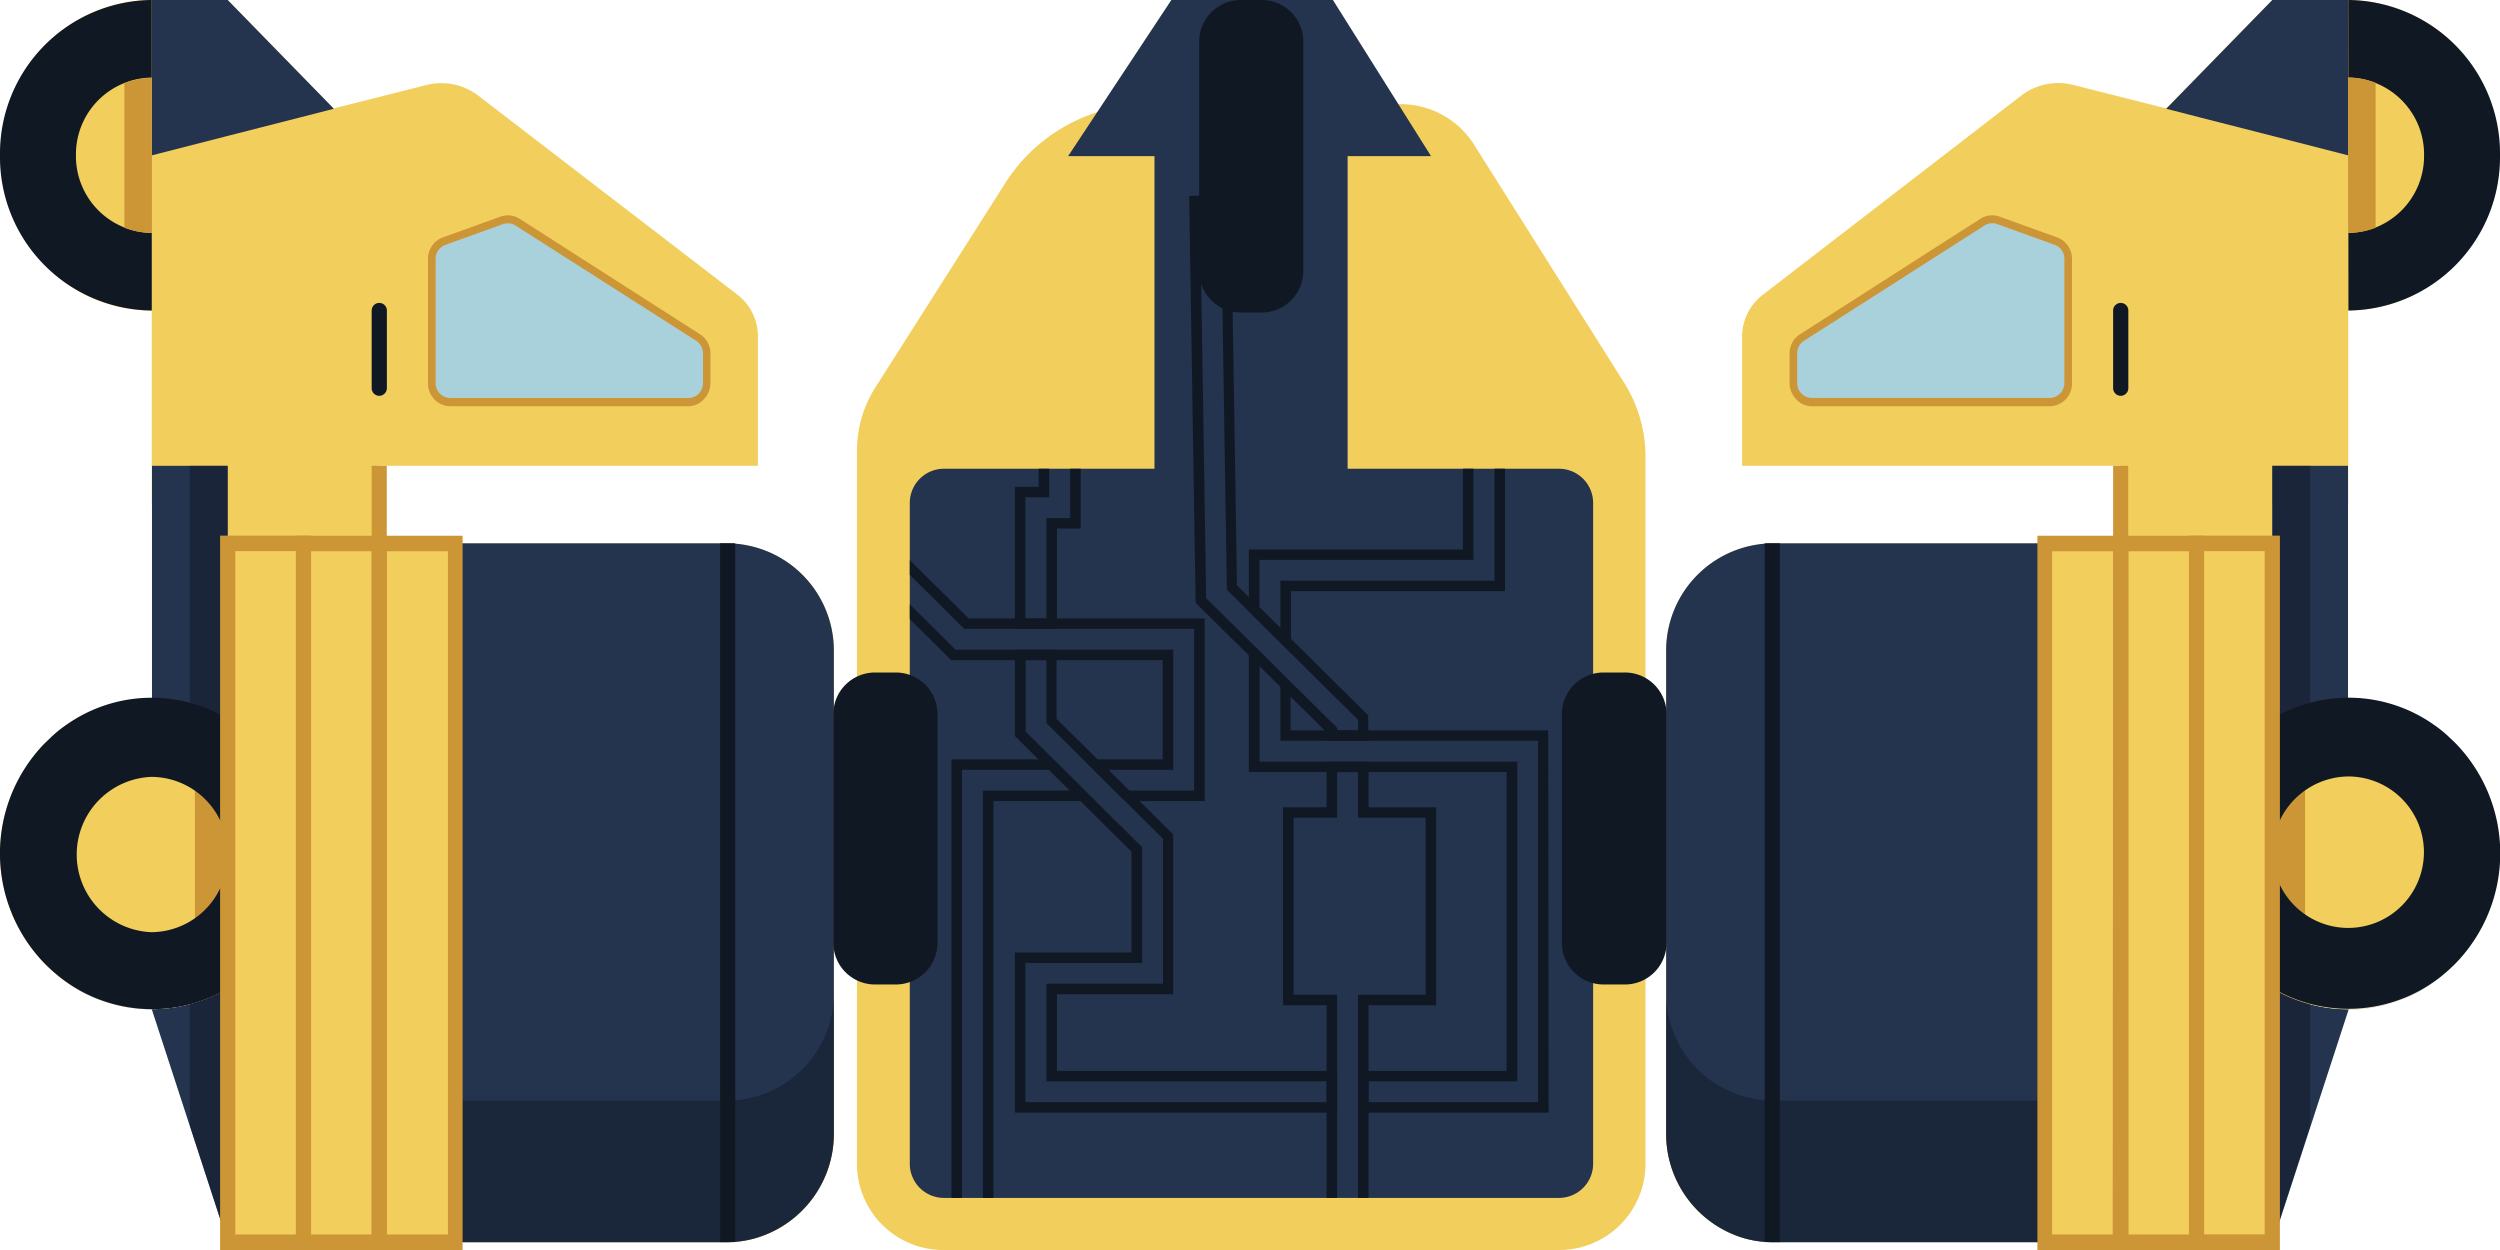 <svg id="Livello_1" data-name="Livello 1" xmlns="http://www.w3.org/2000/svg" viewBox="0 0 240 120"><defs><style>.cls-1{fill:#24334e;}.cls-2{fill:#f2ce5d;}.cls-3{fill:none;}.cls-4{opacity:0.5;}.cls-4,.cls-8{isolation:isolate;}.cls-5{fill:#101823;}.cls-6{fill:#cc9637;}.cls-7{fill:#a9d1dc;}.cls-8{opacity:0.49;}</style></defs><title>sprites-ape</title><g id="Livello_1-2" data-name="Livello 1-2"><g id="back"><path class="cls-1" d="M218.2,94.91a14.26,14.26,0,0,0,16-1,14.23,14.23,0,0,1-8.73,3l-7.29,22.36Z"/><path class="cls-2" d="M167.24,118.81a10.44,10.44,0,0,1-7.29-9.66,2.16,2.16,0,0,1,0-.36V62.61a10.33,10.33,0,0,1,10.2-10.44h33.44V44.72H167.24V32.34a5.06,5.06,0,0,1,1.94-4L194.06,9.16a5.84,5.84,0,0,1,5-1l8.9,2.25h0L218.16,0h7.27a14.38,14.38,0,0,1,10.26,4.37,14,14,0,0,1,1.09,1.35c.15.21.32.43.47.66a15.2,15.2,0,0,1,.17,16.89,13.53,13.53,0,0,1-.84,1.15,14.51,14.51,0,0,1-11.15,5.39V48.44h-7.27V69.07a14.15,14.15,0,0,1,7.27-2h0a14.28,14.28,0,0,1,8.11,2.49,12.38,12.38,0,0,1,1.64,1.35l.51.49a15.16,15.16,0,0,1,0,21.06,16.45,16.45,0,0,1-1.59,1.42,14.26,14.26,0,0,1-16,1v24.36h-48A9.87,9.87,0,0,1,167.24,118.81Z"/><path class="cls-1" d="M218.14,44.72h7.27V67.08a14.15,14.15,0,0,0-7.27,2Z"/><line class="cls-3" x1="167.22" y1="52.17" x2="167.22" y2="52.6"/><g class="cls-4"><path class="cls-5" d="M218.14,94.89a14.23,14.23,0,0,0,3.63,1.51v11.68l-3.63,11.17Z"/></g><path class="cls-1" d="M230.09,96.11a15.91,15.91,0,0,0,3.1-1.52A14.38,14.38,0,0,1,230.09,96.11Z"/><g class="cls-4"><path class="cls-5" d="M218.14,44.72h3.63V67.58a13.05,13.05,0,0,0-3.63,1.49Z"/></g><path class="cls-6" d="M218.64,74.53a7.28,7.28,0,0,1,2.65.49V88.93a7.06,7.06,0,0,1-2.65.51Z"/><path class="cls-5" d="M218.16,94.91V82h0a7.27,7.27,0,1,0,7.29-7.46A7.36,7.36,0,0,0,218.16,82V69a14.2,14.2,0,0,1,15.44.54,11.88,11.88,0,0,1,1.66,1.36l.51.49a15.16,15.16,0,0,1,0,21.06,16.45,16.45,0,0,1-1.59,1.42,14.33,14.33,0,0,1-16,1Z"/><path class="cls-6" d="M210.14,51.42h8.73V120h-8.73Zm7.27,1.49h-5.82V118.5h5.82Z"/><path class="cls-6" d="M202.86,51.43h8.73V120h-8.73Zm7.28,1.49h-5.82v65.59h5.82Z"/><path class="cls-5" d="M225.43,0A14.73,14.73,0,0,1,240,14.91a14.72,14.72,0,0,1-14.55,14.9Z"/><path class="cls-2" d="M225.43,7.45a7.37,7.37,0,0,1,7.28,7.46,7.37,7.37,0,0,1-7.28,7.45Z"/><path class="cls-7" d="M173.91,38.58h0a1.78,1.78,0,0,1-1.74-1.81V33.94a1.82,1.82,0,0,1,.82-1.53l17.32-11.07a1.75,1.75,0,0,1,1.51-.18l5.54,2a1.79,1.79,0,0,1,1.19,1.69V36.77h0a1.79,1.79,0,0,1-1.75,1.81H173.91Z"/><path class="cls-6" d="M172.42,38.31a2.21,2.21,0,0,1-.62-1.54V33.94a2.17,2.17,0,0,1,1-1.85L190.12,21a2.12,2.12,0,0,1,1.82-.21l5.54,2a2.16,2.16,0,0,1,1.43,2.05V36.77A2.16,2.16,0,0,1,196.8,39H173.91A2,2,0,0,1,172.42,38.31Zm18.09-16.66L173.18,32.72a1.44,1.44,0,0,0-.65,1.22v2.83a1.45,1.45,0,0,0,.4,1,1.41,1.41,0,0,0,1,.43H196.8a1.43,1.43,0,0,0,1.38-1.44V24.85a1.42,1.42,0,0,0-.94-1.35l-5.54-2a1.41,1.41,0,0,0-.45-.07A1.38,1.38,0,0,0,190.51,21.65Z"/><path class="cls-5" d="M203.59,38a.74.74,0,0,0,.73-.74V29.81a.73.73,0,1,0-1.46,0v7.46A.74.74,0,0,0,203.59,38Z"/><rect class="cls-6" x="202.86" y="44.72" width="1.45" height="7.45"/><polygon class="cls-1" points="218.35 13.1 211.3 11.3 207.96 10.44 218.14 0 225.41 0 225.41 14.91 218.35 13.1"/><path class="cls-1" d="M167.24,118.81a10.44,10.44,0,0,1-7.29-10V62.54a10.3,10.3,0,0,1,10.2-10.38h26.19v67.09H170.15A9.87,9.87,0,0,1,167.24,118.81Z"/><path class="cls-6" d="M225.43,7.44a7.2,7.2,0,0,1,2.63.51V21.86a7,7,0,0,1-2.63.49Z"/><rect class="cls-5" x="169.41" y="52.16" width="1.45" height="67.08"/><g class="cls-8"><path class="cls-5" d="M167.24,118.81a10.44,10.44,0,0,1-7.29-10V95.28a10.29,10.29,0,0,0,10.2,10.38h26.19v13.59H170.15A9.87,9.87,0,0,1,167.24,118.81Z"/></g><path class="cls-6" d="M195.59,51.43h8.73V120h-8.73Zm7.27,1.49H197v65.59h5.82Z"/></g></g><g id="Livello_1-2-2" data-name="Livello 1-2"><g id="back-2" data-name="back"><path class="cls-1" d="M21.86,119.25,14.57,96.89a14.23,14.23,0,0,1-8.73-3,14.26,14.26,0,0,0,16,1Z"/><path class="cls-2" d="M69.85,119.25h-48V94.89a14.26,14.26,0,0,1-16-1,16.45,16.45,0,0,1-1.59-1.42,15.16,15.16,0,0,1,0-21.06l.51-.49a12.38,12.38,0,0,1,1.64-1.35,14.28,14.28,0,0,1,8.11-2.49h0a14.15,14.15,0,0,1,7.27,2V48.44H14.57V29.81A14.09,14.09,0,0,1,5.36,26.4a14,14,0,0,1-1.94-2,13.53,13.53,0,0,1-.84-1.15A15.2,15.2,0,0,1,2.75,6.38c.15-.23.32-.45.47-.66A14,14,0,0,1,4.31,4.37,14.38,14.38,0,0,1,14.57,0h7.27L32,10.42h0l8.9-2.25a5.84,5.84,0,0,1,5,1L70.82,28.31a5.06,5.06,0,0,1,1.94,4V44.72H36.41v7.45H69.85a10.33,10.33,0,0,1,10.2,10.44v46.18a2.16,2.16,0,0,1,0,.36,10.44,10.44,0,0,1-7.29,9.66A9.87,9.87,0,0,1,69.85,119.25Z"/><path class="cls-1" d="M21.86,69.07a14.15,14.15,0,0,0-7.27-2V44.72h7.27Z"/><g class="cls-4"><path class="cls-5" d="M21.86,119.25l-3.63-11.17V96.4a14.23,14.23,0,0,0,3.63-1.51Z"/></g><path class="cls-1" d="M6.81,94.59a15.91,15.91,0,0,0,3.1,1.52A14.38,14.38,0,0,1,6.81,94.59Z"/><g class="cls-4"><path class="cls-5" d="M21.86,69.07a13.05,13.05,0,0,0-3.63-1.49V44.72h3.63Z"/></g><path class="cls-6" d="M21.36,89.44a7.06,7.06,0,0,1-2.65-.51V75a7.28,7.28,0,0,1,2.65-.49Z"/><path class="cls-5" d="M14.57,96.88a14.29,14.29,0,0,1-8.73-3,16.45,16.45,0,0,1-1.59-1.42,15.16,15.16,0,0,1,0-21.06l.51-.49a11.88,11.88,0,0,1,1.66-1.36A14.2,14.2,0,0,1,21.86,69V82a7.36,7.36,0,0,0-7.31-7.42,7.46,7.46,0,0,0,0,14.91A7.36,7.36,0,0,0,21.84,82h0V94.91A14.23,14.23,0,0,1,14.57,96.88Z"/><path class="cls-6" d="M29.86,120H21.13V51.42h8.73Zm-7.27-1.49h5.82V52.91H22.59Z"/><path class="cls-6" d="M37.14,120H28.41V51.43h8.73Zm-7.28-1.49h5.82V52.92H29.86Z"/><path class="cls-5" d="M14.57,29.81A14.72,14.72,0,0,1,0,14.91,14.73,14.73,0,0,1,14.57,0Z"/><path class="cls-2" d="M14.57,22.36a7.37,7.37,0,0,1-7.28-7.45,7.37,7.37,0,0,1,7.28-7.46Z"/><path class="cls-7" d="M66.08,38.58H43.2a1.79,1.79,0,0,1-1.75-1.81h0V24.84a1.79,1.79,0,0,1,1.19-1.69l5.54-2a1.75,1.75,0,0,1,1.51.18L67,32.41a1.82,1.82,0,0,1,.82,1.53v2.83a1.78,1.78,0,0,1-1.74,1.81h0Z"/><path class="cls-6" d="M66.09,39H43.2a2.16,2.16,0,0,1-2.11-2.18V24.84a2.16,2.16,0,0,1,1.43-2.05l5.54-2a2.12,2.12,0,0,1,1.82.21L67.2,32.09a2.17,2.17,0,0,1,1,1.85v2.83a2.21,2.21,0,0,1-.62,1.54A2,2,0,0,1,66.09,39ZM48.75,21.44a1.41,1.41,0,0,0-.45.07l-5.54,2a1.42,1.42,0,0,0-.94,1.35V36.77a1.43,1.43,0,0,0,1.38,1.44H66.09a1.41,1.41,0,0,0,1-.43,1.45,1.45,0,0,0,.4-1V33.94a1.44,1.44,0,0,0-.65-1.22L49.49,21.65A1.38,1.38,0,0,0,48.75,21.44Z"/><path class="cls-5" d="M36.41,38a.74.74,0,0,1-.73-.74V29.81a.73.73,0,1,1,1.46,0v7.46A.74.74,0,0,1,36.41,38Z"/><rect class="cls-6" x="35.68" y="44.72" width="1.45" height="7.45"/><polygon class="cls-1" points="14.59 14.91 14.59 0 21.86 0 32.05 10.44 28.7 11.3 21.65 13.1 14.59 14.91"/><path class="cls-1" d="M69.85,119.25H43.66V52.16H69.85a10.3,10.3,0,0,1,10.2,10.38v46.25a10.44,10.44,0,0,1-7.29,10A9.87,9.87,0,0,1,69.85,119.25Z"/><path class="cls-6" d="M14.57,22.35a7,7,0,0,1-2.63-.49V8a7.2,7.2,0,0,1,2.63-.51Z"/><rect class="cls-5" x="69.13" y="52.16" width="1.45" height="67.08"/><g class="cls-8"><path class="cls-5" d="M69.85,119.25H43.66V105.66H69.85a10.29,10.29,0,0,0,10.2-10.38v13.51a10.44,10.44,0,0,1-7.29,10A9.87,9.87,0,0,1,69.85,119.25Z"/></g><path class="cls-6" d="M44.41,120H35.68V51.43h8.73Zm-7.27-1.49H43V52.92H37.14Z"/></g></g><g id="back-3" data-name="back"><path class="cls-2" d="M155.91,36.73,141.5,13.87A8.34,8.34,0,0,0,134.44,10H110.31a16.32,16.32,0,0,0-13.78,7.54L84,37.25a11.29,11.29,0,0,0-1.73,6v68.52A8.27,8.27,0,0,0,90.58,120h59.07a8.28,8.28,0,0,0,8.32-8.24V43.85A13.41,13.41,0,0,0,155.91,36.73Z"/><polygon class="cls-1" points="112.45 0 102.54 14.99 137.38 14.99 127.96 0 112.45 0"/><path class="cls-1" d="M90.64,45h59a3.28,3.28,0,0,1,3.3,3.27v63.46a3.28,3.28,0,0,1-3.3,3.27h-59a3.28,3.28,0,0,1-3.3-3.27V48.27A3.28,3.28,0,0,1,90.64,45Z"/><path class="cls-5" d="M153.94,64.56h2a4,4,0,0,1,4.05,4V90.51a4,4,0,0,1-4.05,4h-2a4,4,0,0,1-4-4V68.57A4,4,0,0,1,153.94,64.56Z"/><path class="cls-5" d="M84,64.56h2a4,4,0,0,1,4,4V90.51a4,4,0,0,1-4,4H84a4,4,0,0,1-4-4V68.57A4,4,0,0,1,84,64.56Z"/><rect class="cls-1" x="110.83" y="12.8" width="18.54" height="34.06"/><path class="cls-5" d="M119.12,0h2a4,4,0,0,1,4,4V26a4,4,0,0,1-4,4h-2a4,4,0,0,1-4-4V4A4,4,0,0,1,119.12,0Z"/><polygon class="cls-5" points="131.38 115 130.37 115 130.37 95.5 136.86 95.5 136.86 78.5 130.37 78.5 130.37 74.12 128.36 74.12 128.36 78.5 124.18 78.5 124.18 95.5 128.36 95.5 128.36 115 127.35 115 127.35 96.5 123.17 96.5 123.17 77.5 127.35 77.5 127.35 73.12 131.38 73.12 131.38 77.5 137.87 77.5 137.87 96.5 131.38 96.5 131.38 115"/><path class="cls-5" d="M131.38,71.12h-4v-.79L114.78,57.87l-.62-39.06,4-.07.59,37.45,12.59,12.48Zm-3-1h2v-1L117.78,56.61l-.58-36.85-2,0,.59,37.66,12.58,12.46Z"/><polygon class="cls-5" points="101.47 60.37 97.43 60.37 97.43 46.74 99.71 46.74 99.71 45 100.72 45 100.72 47.74 98.44 47.74 98.44 59.37 100.46 59.37 100.46 49.74 102.74 49.74 102.74 45 103.75 45 103.75 50.74 101.47 50.74 101.47 60.37"/><path class="cls-5" d="M128.36,106.81H97.43V91.44h11.19V81.76L97.43,70.66V62.37h4V69l11.19,11.1V95.44H101.47v7.37h26.89Zm-29.92-1h28.91v-2H100.46V94.44h11.19V80.52l-11.19-11.1V63.37h-2v6.87l11.19,11.1v11.1H98.44Z"/><path class="cls-5" d="M148.67,106.81h-18.3v-4h14.26V74.12H119.89V61.52l4,4v4.6h24.74Zm-17.29-1h16.28V71.12H122.92V65.94l-2-2v9.18h24.74v30.69H131.38Z"/><polygon class="cls-5" points="123.93 62.7 119.89 58.7 119.89 52.75 140.44 52.75 140.44 45 141.45 45 141.45 53.75 120.9 53.75 120.9 58.28 122.92 60.28 122.92 55.75 143.47 55.75 143.47 45 144.48 45 144.48 56.75 123.93 56.75 123.93 62.7"/><polygon class="cls-5" points="115.65 76.9 108 76.9 103.98 72.9 111.62 72.9 111.62 63.37 91.31 63.37 87.34 59.43 87.34 58.01 91.73 62.37 112.63 62.37 112.63 73.9 106.41 73.9 108.42 75.9 114.64 75.9 114.64 60.37 92.57 60.37 87.34 55.19 87.34 53.77 92.99 59.37 115.65 59.37 115.65 76.9"/><polygon class="cls-5" points="95.37 115 94.36 115 94.36 75.9 102.72 75.9 100.7 73.9 92.35 73.9 92.35 115 91.34 115 91.34 72.9 101.12 72.9 105.14 76.9 95.37 76.9 95.37 115"/></g></svg>